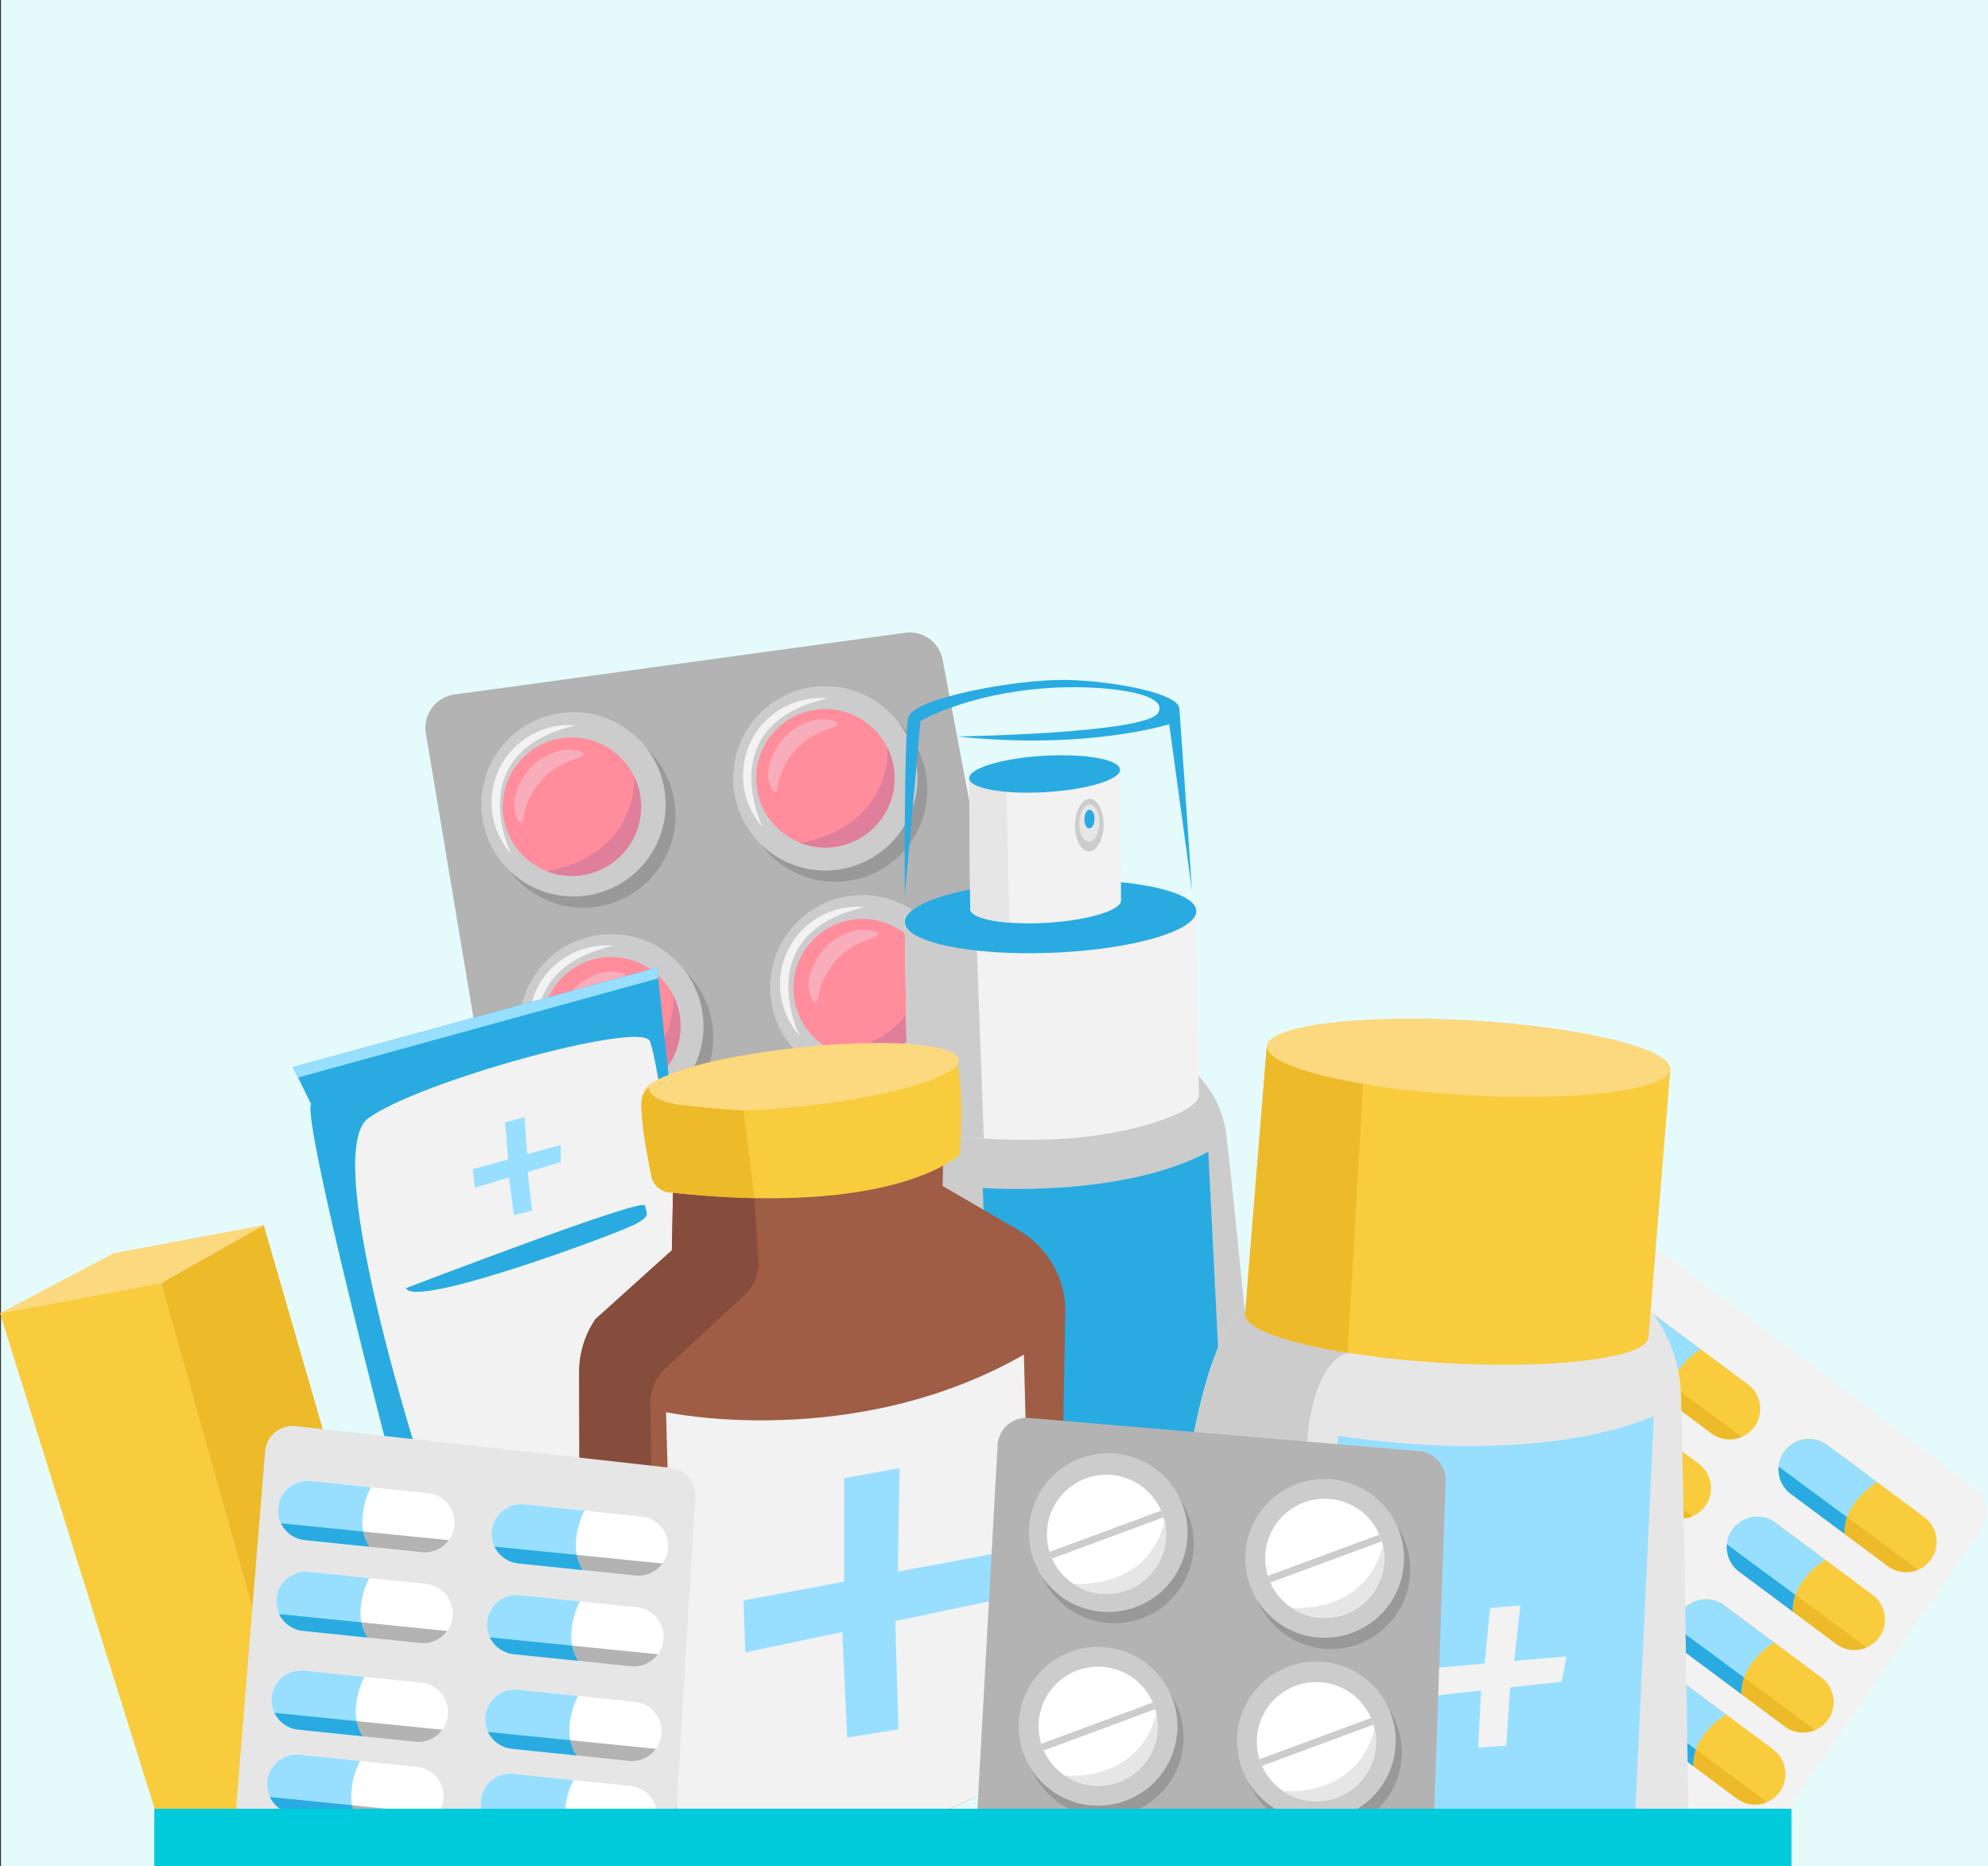 <svg xmlns="http://www.w3.org/2000/svg" xmlns:xlink="http://www.w3.org/1999/xlink" width="295.145" height="277" viewBox="0 0 295.145 277">
  <rect x="0" y="0" width="295.145" height="277" fill="#333333" stroke="none"/>
  <defs>
    <clipPath id="clip-path">
      <rect id="Rectángulo_403443" data-name="Rectángulo 403443" width="295" height="183.129" transform="translate(0 0)" fill="none"/>
    </clipPath>
  </defs>
  <g id="Grupo_1102184" data-name="Grupo 1102184" transform="translate(-705 -3407.677)">
    <rect id="Rectángulo_35929" data-name="Rectángulo 35929" width="295" height="277" transform="translate(705.145 3407.677)" fill="#e5fafb"/>
    <g id="Grupo_1102183" data-name="Grupo 1102183" transform="translate(705 3501.548)">
      <g id="Grupo_1102182" data-name="Grupo 1102182" clip-path="url(#clip-path)">
        <path id="Trazado_877951" data-name="Trazado 877951" d="M524.536,69.031l-1.249.142L446.414,79.9,435.552,14.973a4.983,4.983,0,0,1,4.239-5.759L506.7.048a4.983,4.983,0,0,1,5.573,4.013Z" transform="translate(-372.326 -0.002)" fill="#b3b3b3" fill-rule="evenodd"/>
        <path id="Trazado_877952" data-name="Trazado 877952" d="M529.913,103.991a13.68,13.68,0,1,1-16.143-10.663,13.68,13.68,0,0,1,16.143,10.663" transform="translate(-429.903 -79.553)" fill="#999" fill-rule="evenodd"/>
        <path id="Trazado_877953" data-name="Trazado 877953" d="M787.677,77.448a13.68,13.68,0,1,1-16.143-10.663,13.68,13.68,0,0,1,16.143,10.663" transform="translate(-650.284 -56.86)" fill="#999" fill-rule="evenodd"/>
        <path id="Trazado_877954" data-name="Trazado 877954" d="M568.62,331.228a13.68,13.68,0,1,1-16.143-10.663,13.68,13.68,0,0,1,16.143,10.663" transform="translate(-462.996 -273.835)" fill="#999" fill-rule="evenodd"/>
        <path id="Trazado_877955" data-name="Trazado 877955" d="M825.58,291.283a13.68,13.68,0,1,1-16.142-10.663,13.68,13.68,0,0,1,16.142,10.663" transform="translate(-682.69 -239.683)" fill="#999" fill-rule="evenodd"/>
        <path id="Trazado_877956" data-name="Trazado 877956" d="M519.821,92.487a13.68,13.68,0,1,1-16.143-10.663,13.68,13.68,0,0,1,16.143,10.663" transform="translate(-421.275 -69.718)" fill="#ccc" fill-rule="evenodd"/>
        <path id="Trazado_877957" data-name="Trazado 877957" d="M777.585,65.945a13.68,13.68,0,1,1-16.143-10.663,13.68,13.68,0,0,1,16.143,10.663" transform="translate(-641.655 -47.025)" fill="#ccc" fill-rule="evenodd"/>
        <path id="Trazado_877958" data-name="Trazado 877958" d="M558.528,319.724a13.68,13.68,0,1,1-16.143-10.663,13.68,13.68,0,0,1,16.143,10.663" transform="translate(-454.368 -263.999)" fill="#ccc" fill-rule="evenodd"/>
        <path id="Trazado_877959" data-name="Trazado 877959" d="M815.487,279.779a13.68,13.68,0,1,1-16.143-10.663,13.68,13.68,0,0,1,16.143,10.663" transform="translate(-674.061 -229.847)" fill="#ccc" fill-rule="evenodd"/>
        <path id="Trazado_877960" data-name="Trazado 877960" d="M534.882,115.762a10.267,10.267,0,1,1-.831-2.453.023.023,0,0,0,.01.013,10.337,10.337,0,0,1,.821,2.441" transform="translate(-439.91 -91.941)" fill="#ff8d9c" fill-rule="evenodd"/>
        <path id="Trazado_877961" data-name="Trazado 877961" d="M573.757,149.791A10.278,10.278,0,0,1,560,161.441c13.857-2.766,12.925-14.1,12.925-14.1a.023.023,0,0,0,.01.013,10.337,10.337,0,0,1,.821,2.441" transform="translate(-478.785 -125.97)" fill="#df7f9c" fill-rule="evenodd"/>
        <path id="Trazado_877962" data-name="Trazado 877962" d="M794.314,86.685a10.267,10.267,0,1,1-.831-2.454.023.023,0,0,0,.01.013,10.336,10.336,0,0,1,.821,2.441" transform="translate(-661.717 -67.081)" fill="#ff8d9c" fill-rule="evenodd"/>
        <path id="Trazado_877963" data-name="Trazado 877963" d="M833.189,120.715a10.279,10.279,0,0,1-13.756,11.65c13.857-2.766,12.925-14.1,12.925-14.1a.022.022,0,0,0,.01.013,10.333,10.333,0,0,1,.822,2.441" transform="translate(-700.591 -101.11)" fill="#df7f9c" fill-rule="evenodd"/>
        <path id="Trazado_877964" data-name="Trazado 877964" d="M575.258,340.464a10.267,10.267,0,1,1-.831-2.454.023.023,0,0,0,.01.013,10.341,10.341,0,0,1,.821,2.441" transform="translate(-474.431 -284.054)" fill="#ff8d9c" fill-rule="evenodd"/>
        <path id="Trazado_877965" data-name="Trazado 877965" d="M614.133,374.494a10.279,10.279,0,0,1-13.756,11.65c13.857-2.766,12.925-14.1,12.925-14.1a.022.022,0,0,0,.01.013,10.348,10.348,0,0,1,.822,2.441" transform="translate(-513.305 -318.084)" fill="#df7f9c" fill-rule="evenodd"/>
        <path id="Trazado_877966" data-name="Trazado 877966" d="M832.411,301.467a10.266,10.266,0,1,1-.831-2.454.023.023,0,0,0,.01.013,10.34,10.34,0,0,1,.821,2.441" transform="translate(-694.289 -250.713)" fill="#ff8d9c" fill-rule="evenodd"/>
        <path id="Trazado_877967" data-name="Trazado 877967" d="M871.286,335.5a10.279,10.279,0,0,1-13.756,11.65c13.857-2.766,12.924-14.1,12.924-14.1a.023.023,0,0,0,.01.013,10.341,10.341,0,0,1,.821,2.441" transform="translate(-733.163 -284.742)" fill="#df7f9c" fill-rule="evenodd"/>
        <path id="Trazado_877968" data-name="Trazado 877968" d="M794.008,88.736a8.774,8.774,0,0,0-6.571,4.758c-2.3,3.944.125,7.5.4,5.341a10.81,10.81,0,0,1,7.088-8.478c4.3-1.309-.417-1.76-.916-1.621" transform="translate(-672.397 -75.846)" fill="#f9acb9" fill-rule="evenodd"/>
        <path id="Trazado_877969" data-name="Trazado 877969" d="M533.96,119.821a8.775,8.775,0,0,0-6.571,4.758c-2.3,3.944.125,7.5.4,5.341a10.809,10.809,0,0,1,7.088-8.478c4.3-1.309-.417-1.76-.916-1.621" transform="translate(-450.064 -102.423)" fill="#f9acb9" fill-rule="evenodd"/>
        <path id="Trazado_877970" data-name="Trazado 877970" d="M835.5,304.114a8.774,8.774,0,0,0-6.571,4.758c-2.3,3.944.125,7.5.4,5.341a10.81,10.81,0,0,1,7.088-8.478c4.3-1.309-.417-1.76-.916-1.621" transform="translate(-707.875 -259.988)" fill="#f9acb9" fill-rule="evenodd"/>
        <path id="Trazado_877971" data-name="Trazado 877971" d="M577.6,346.9a8.774,8.774,0,0,0-6.571,4.758c-2.3,3.944.125,7.5.4,5.341a10.809,10.809,0,0,1,7.088-8.478c4.3-1.309-.417-1.76-.916-1.621" transform="translate(-487.374 -296.571)" fill="#f9acb9" fill-rule="evenodd"/>
        <path id="Trazado_877972" data-name="Trazado 877972" d="M799.783,297.528a11.508,11.508,0,0,1,11.262-16.747c-17.275,3.98-9.617,19.137-9.617,19.137a.024.024,0,0,0-.015-.011,11.577,11.577,0,0,1-1.63-2.379" transform="translate(-682.689 -240.016)" fill="#f2f2f2" fill-rule="evenodd"/>
        <path id="Trazado_877973" data-name="Trazado 877973" d="M542.824,337.083a11.508,11.508,0,0,1,11.262-16.747c-17.275,3.98-9.618,19.137-9.618,19.137a.024.024,0,0,0-.015-.011,11.58,11.58,0,0,1-1.63-2.379" transform="translate(-462.997 -273.835)" fill="#f2f2f2" fill-rule="evenodd"/>
        <path id="Trazado_877974" data-name="Trazado 877974" d="M504.523,111.5a11.508,11.508,0,0,1,11.262-16.747c-17.275,3.98-9.617,19.137-9.617,19.137a.024.024,0,0,0-.015-.011,11.585,11.585,0,0,1-1.63-2.379" transform="translate(-430.25 -80.968)" fill="#f2f2f2" fill-rule="evenodd"/>
        <path id="Trazado_877975" data-name="Trazado 877975" d="M761.88,83.888A11.508,11.508,0,0,1,773.142,67.14c-17.275,3.98-9.618,19.137-9.618,19.137a.024.024,0,0,0-.014-.011,11.58,11.58,0,0,1-1.63-2.379" transform="translate(-650.283 -57.36)" fill="#f2f2f2" fill-rule="evenodd"/>
        <path id="Trazado_877976" data-name="Trazado 877976" d="M951.635,501.48c.313,2.851-11.9,6.53-27.291,8.211a134.419,134.419,0,0,1-13.958.839c-8.447.02-14.251-1.036-14.459-2.948,0,0-3.367-45.127,3.8-52.241l6.111-.668,36.934-4.04a15.325,15.325,0,0,1,4.509,8.546c.757,5.237,4.354,42.3,4.354,42.3" transform="translate(-765.317 -385.278)" fill="#ccc" fill-rule="evenodd"/>
        <path id="Trazado_877977" data-name="Trazado 877977" d="M1007.556,579.636l-1.517-42.766s20.46,1.589,33.482-5.366l2.13,42.664s-9.089,5.07-34.095,5.468" transform="translate(-860.134 -454.422)" fill="#29abe2"/>
        <path id="Trazado_877978" data-name="Trazado 877978" d="M910.386,534.346c-8.447.02-14.251-1.036-14.459-2.948,0,0-3.367-45.127,3.8-52.241l6.111-.668,5.512,5.115s-2.743-.592-3.3,6.432c-.559,6.924,2.26,43.276,2.34,44.309" transform="translate(-765.317 -409.095)" fill="#ccc" fill-rule="evenodd"/>
        <path id="Trazado_877979" data-name="Trazado 877979" d="M969.631,304.241c.091,2.211-9.54,6.011-21.488,6.487a104.181,104.181,0,0,1-10.459-.086c-6.7-.415-11.258-3.18-11.318-4.694l-.455-28.774,7.912-.315,35.354-1.4Z" transform="translate(-791.627 -235.512)" fill="#f2f2f2" fill-rule="evenodd"/>
        <path id="Trazado_877980" data-name="Trazado 877980" d="M937.684,318.885c-6.7-.415-11.258-3.18-11.318-4.694l-.455-28.774,7.912-.315,2.747,3.339Z" transform="translate(-791.627 -243.755)" fill="#ccc"/>
        <path id="Trazado_877981" data-name="Trazado 877981" d="M969.554,257.841c.117,2.968-9.473,5.758-21.42,6.23s-21.728-1.551-21.845-4.52,9.473-5.758,21.42-6.23,21.728,1.551,21.845,4.52" transform="translate(-791.949 -216.524)" fill="#29abe2" fill-rule="evenodd"/>
        <path id="Trazado_877982" data-name="Trazado 877982" d="M1014.676,159.81c.04,1.49-4.944,2.987-11.131,3.344a41.4,41.4,0,0,1-5.414-.026c-3.469-.259-5.831-1.016-5.857-2.036l-.148-19.392,4.1-.236,18.306-1.05Z" transform="translate(-848.239 -120.051)" fill="#f2f2f2" fill-rule="evenodd"/>
        <path id="Trazado_877983" data-name="Trazado 877983" d="M998.13,169.319c-3.469-.259-5.831-1.016-5.857-2.036l-.148-19.392,4.1-.236,1.412,2.242Z" transform="translate(-848.238 -126.242)" fill="#e6e6e6"/>
        <path id="Trazado_877984" data-name="Trazado 877984" d="M1014.532,127.835c.039,1.492-4.945,2.99-11.131,3.344s-11.232-.567-11.271-2.06,4.945-2.99,11.131-3.344,11.233.567,11.271,2.06" transform="translate(-848.242 -107.47)" fill="#29abe2" fill-rule="evenodd"/>
        <path id="Trazado_877985" data-name="Trazado 877985" d="M1104.7,174.313c-.042,2.149-1.027,3.873-2.2,3.85s-2.091-1.784-2.049-3.933,1.027-3.873,2.2-3.85,2.091,1.784,2.049,3.933" transform="translate(-940.857 -145.67)" fill="#ccc" fill-rule="evenodd"/>
        <path id="Trazado_877986" data-name="Trazado 877986" d="M1107.8,178.932c-.03,1.519-.726,2.738-1.555,2.722s-1.478-1.261-1.448-2.78.726-2.738,1.555-2.722,1.478,1.261,1.448,2.78" transform="translate(-944.564 -150.605)" fill="#e6e6e6" fill-rule="evenodd"/>
        <path id="Trazado_877987" data-name="Trazado 877987" d="M1111.555,182.906c-.015.76-.363,1.369-.778,1.361s-.739-.63-.724-1.39.363-1.369.777-1.361.739.63.724,1.39" transform="translate(-949.063 -155.191)" fill="#29abe2" fill-rule="evenodd"/>
        <path id="Trazado_877988" data-name="Trazado 877988" d="M926.167,80.645s-.151-23.594.515-26.478,16.173-5.721,23.413-5.58,16.62,2.013,16.819,4.19S968.8,79.855,968.8,79.855L965.42,55.163s-12.264,3.876-31.45,1.812c0,0,28.105-.425,29.825-3.524s-8.865-4.206-16.624-3.643c-11.931.865-18.68,4.877-18.68,4.877Z" transform="translate(-791.834 -41.537)" fill="#29abe2" fill-rule="evenodd"/>
        <path id="Trazado_877989" data-name="Trazado 877989" d="M46.493,746.3,23.9,665.888,0,670.366l24.2,77.546Z" transform="translate(0 -569.315)" fill="#f9cc3d"/>
        <path id="Trazado_877990" data-name="Trazado 877990" d="M180.068,606.53l-15.25,8.609,22.59,80.416,16.775-5.712Z" transform="translate(-140.915 -518.566)" fill="#edba29"/>
        <path id="Trazado_877991" data-name="Trazado 877991" d="M16.892,610.7,0,619.617l23.9-4.479,15.25-8.609Z" transform="translate(0 -518.566)" fill="#fcd87e"/>
        <path id="Trazado_877992" data-name="Trazado 877992" d="M1481.756,721.791l-.839-.665L1428.058,681.4l34.276-47.589a4.245,4.245,0,0,1,6.02-.93l45.907,34.681a4.245,4.245,0,0,1,.953,5.772Z" transform="translate(-1220.948 -540.365)" fill="#f2f2f2" fill-rule="evenodd"/>
        <path id="Trazado_877993" data-name="Trazado 877993" d="M1662.841,707.116c-.065.1-.142.211-.215.31a4.4,4.4,0,0,1-1.855,1.452,4.538,4.538,0,0,1-4.483-.524l-14.421-10.728a4.536,4.536,0,0,1-1.8-4.055,4.408,4.408,0,0,1,.65-1.956c.07-.112.147-.219.225-.326a4.543,4.543,0,0,1,6.329-.933l14.429,10.733a4.55,4.55,0,0,1,1.143,6.028" transform="translate(-1402.191 -589.477)" fill="#f9cc3d" fill-rule="evenodd"/>
        <path id="Trazado_877994" data-name="Trazado 877994" d="M1650.2,701.068a6.309,6.309,0,0,0-.369,2.485l-7.974-5.927a3.752,3.752,0,0,1-.365-.3c-.086-.076-.159-.154-.24-.238a4.769,4.769,0,0,1-.745-1.083,1.752,1.752,0,0,1-.133-.3,3.672,3.672,0,0,1-.286-1.075,3.491,3.491,0,0,1-.044-.393,3.427,3.427,0,0,1,.01-.659,4.4,4.4,0,0,1,.65-1.956c.069-.112.147-.219.224-.326a4.543,4.543,0,0,1,6.329-.933l7.413,5.512a12.067,12.067,0,0,0-3.481,3.322,7.46,7.46,0,0,0-.989,1.878" transform="translate(-1402.184 -589.477)" fill="#98dfff" fill-rule="evenodd"/>
        <path id="Trazado_877995" data-name="Trazado 877995" d="M1718.455,777.253a4.538,4.538,0,0,1-4.483-.524l-6.447-4.8a6.31,6.31,0,0,1,.369-2.485Z" transform="translate(-1459.875 -657.852)" fill="#edba29"/>
        <path id="Trazado_877996" data-name="Trazado 877996" d="M1649.835,727.729l-7.974-5.927a3.766,3.766,0,0,1-.365-.3c-.086-.076-.159-.154-.24-.238a4.78,4.78,0,0,1-.745-1.083,2.774,2.774,0,0,1-.132-.3,3.673,3.673,0,0,1-.286-1.075,3.584,3.584,0,0,1-.044-.393,3.449,3.449,0,0,1,.01-.659l10.146,7.5a6.311,6.311,0,0,0-.369,2.485" transform="translate(-1402.184 -613.653)" fill="#29abe2"/>
        <path id="Trazado_877997" data-name="Trazado 877997" d="M1843.435,843.022c-.065.1-.142.211-.215.31a4.4,4.4,0,0,1-1.854,1.452,4.538,4.538,0,0,1-4.483-.524l-14.421-10.728a4.535,4.535,0,0,1-1.8-4.055,4.4,4.4,0,0,1,.65-1.956c.07-.112.147-.219.224-.326a4.543,4.543,0,0,1,6.329-.933l14.429,10.733a4.549,4.549,0,0,1,1.143,6.028" transform="translate(-1556.594 -705.672)" fill="#f9cc3d" fill-rule="evenodd"/>
        <path id="Trazado_877998" data-name="Trazado 877998" d="M1830.8,836.974a6.31,6.31,0,0,0-.369,2.485l-7.975-5.927a3.823,3.823,0,0,1-.365-.3c-.086-.076-.159-.154-.24-.238a4.774,4.774,0,0,1-.745-1.083,1.764,1.764,0,0,1-.133-.3,3.666,3.666,0,0,1-.285-1.075,4.157,4.157,0,0,1-.034-1.051,4.406,4.406,0,0,1,.65-1.956c.069-.112.147-.219.224-.326a4.543,4.543,0,0,1,6.33-.933l7.412,5.512a12.069,12.069,0,0,0-3.481,3.322,7.453,7.453,0,0,0-.989,1.878" transform="translate(-1556.588 -705.672)" fill="#98dfff" fill-rule="evenodd"/>
        <path id="Trazado_877999" data-name="Trazado 877999" d="M1899.05,913.158a4.538,4.538,0,0,1-4.483-.524l-6.447-4.8a6.31,6.31,0,0,1,.369-2.485Z" transform="translate(-1614.278 -774.047)" fill="#edba29"/>
        <path id="Trazado_878000" data-name="Trazado 878000" d="M1830.43,863.635l-7.975-5.927a3.761,3.761,0,0,1-.365-.3c-.086-.076-.159-.154-.24-.238a4.766,4.766,0,0,1-.745-1.083,2.754,2.754,0,0,1-.133-.3,3.671,3.671,0,0,1-.286-1.075,3.61,3.61,0,0,1-.044-.393,3.467,3.467,0,0,1,.01-.659l10.146,7.5a6.31,6.31,0,0,0-.369,2.485" transform="translate(-1556.588 -729.849)" fill="#29abe2"/>
        <path id="Trazado_878001" data-name="Trazado 878001" d="M1612.437,788.281c-.064.1-.142.211-.215.31a4.409,4.409,0,0,1-1.854,1.452,4.538,4.538,0,0,1-4.483-.524l-14.421-10.728a4.535,4.535,0,0,1-1.8-4.055,4.4,4.4,0,0,1,.65-1.956c.069-.112.147-.219.225-.326a4.542,4.542,0,0,1,6.329-.933l14.429,10.733a4.549,4.549,0,0,1,1.143,6.028" transform="translate(-1359.098 -658.871)" fill="#f9cc3d" fill-rule="evenodd"/>
        <path id="Trazado_878002" data-name="Trazado 878002" d="M1599.8,782.233a6.311,6.311,0,0,0-.369,2.485l-7.974-5.927a3.764,3.764,0,0,1-.365-.3c-.086-.076-.159-.154-.24-.238a4.77,4.77,0,0,1-.745-1.083,1.742,1.742,0,0,1-.133-.3,3.676,3.676,0,0,1-.286-1.075,3.49,3.49,0,0,1-.044-.393,3.438,3.438,0,0,1,.01-.659,4.4,4.4,0,0,1,.65-1.956c.07-.112.147-.219.224-.326a4.543,4.543,0,0,1,6.329-.933l7.413,5.512a12.069,12.069,0,0,0-3.481,3.322,7.446,7.446,0,0,0-.989,1.878" transform="translate(-1359.091 -658.871)" fill="#98dfff" fill-rule="evenodd"/>
        <path id="Trazado_878003" data-name="Trazado 878003" d="M1668.051,858.418a4.538,4.538,0,0,1-4.483-.524l-6.447-4.8a6.314,6.314,0,0,1,.369-2.485Z" transform="translate(-1416.781 -727.245)" fill="#edba29"/>
        <path id="Trazado_878004" data-name="Trazado 878004" d="M1599.431,808.9l-7.975-5.927a3.762,3.762,0,0,1-.365-.3c-.086-.076-.159-.154-.24-.238a4.768,4.768,0,0,1-.745-1.083,2.757,2.757,0,0,1-.133-.3,3.677,3.677,0,0,1-.286-1.075,3.557,3.557,0,0,1-.044-.393,3.449,3.449,0,0,1,.01-.659l10.146,7.5a6.315,6.315,0,0,0-.369,2.485" transform="translate(-1359.09 -683.048)" fill="#29abe2"/>
        <path id="Trazado_878005" data-name="Trazado 878005" d="M1790.5,922.612c-.065.1-.142.211-.214.31a4.407,4.407,0,0,1-1.854,1.452,4.538,4.538,0,0,1-4.483-.524l-14.421-10.728a4.534,4.534,0,0,1-1.8-4.055,4.4,4.4,0,0,1,.65-1.956c.07-.112.147-.219.224-.326a4.543,4.543,0,0,1,6.33-.933l14.429,10.733a4.549,4.549,0,0,1,1.143,6.028" transform="translate(-1511.332 -773.72)" fill="#f9cc3d" fill-rule="evenodd"/>
        <path id="Trazado_878006" data-name="Trazado 878006" d="M1777.859,916.564a6.309,6.309,0,0,0-.369,2.485l-7.974-5.927a3.791,3.791,0,0,1-.365-.3c-.086-.076-.159-.154-.24-.238a4.775,4.775,0,0,1-.745-1.083,1.758,1.758,0,0,1-.133-.3,3.679,3.679,0,0,1-.286-1.075,3.52,3.52,0,0,1-.044-.393,3.437,3.437,0,0,1,.01-.659,4.4,4.4,0,0,1,.65-1.956c.069-.112.147-.219.224-.326a4.543,4.543,0,0,1,6.33-.933l7.412,5.512a12.067,12.067,0,0,0-3.481,3.322,7.456,7.456,0,0,0-.989,1.878" transform="translate(-1511.326 -773.72)" fill="#98dfff" fill-rule="evenodd"/>
        <path id="Trazado_878007" data-name="Trazado 878007" d="M1846.11,992.749a4.538,4.538,0,0,1-4.483-.524l-6.447-4.8a6.316,6.316,0,0,1,.369-2.485Z" transform="translate(-1569.016 -842.095)" fill="#edba29"/>
        <path id="Trazado_878008" data-name="Trazado 878008" d="M1777.49,943.225l-7.975-5.927a3.786,3.786,0,0,1-.365-.3c-.086-.076-.159-.154-.24-.238a4.785,4.785,0,0,1-.745-1.083,2.818,2.818,0,0,1-.132-.3,3.678,3.678,0,0,1-.286-1.075,3.551,3.551,0,0,1-.044-.393,3.458,3.458,0,0,1,.01-.659l10.146,7.5a6.312,6.312,0,0,0-.369,2.485" transform="translate(-1511.325 -797.896)" fill="#29abe2"/>
        <path id="Trazado_878009" data-name="Trazado 878009" d="M1555.057,875.021c-.065.1-.142.211-.215.31a4.409,4.409,0,0,1-1.855,1.452,4.538,4.538,0,0,1-4.483-.524l-14.421-10.728a4.535,4.535,0,0,1-1.8-4.055,4.4,4.4,0,0,1,.65-1.956c.07-.112.147-.219.225-.326a4.543,4.543,0,0,1,6.329-.933l14.429,10.733a4.55,4.55,0,0,1,1.143,6.028" transform="translate(-1310.039 -733.031)" fill="#f9cc3d" fill-rule="evenodd"/>
        <path id="Trazado_878010" data-name="Trazado 878010" d="M1542.42,868.973a6.314,6.314,0,0,0-.369,2.485l-7.974-5.927a3.781,3.781,0,0,1-.365-.3c-.086-.076-.159-.154-.24-.238a4.78,4.78,0,0,1-.745-1.083,1.769,1.769,0,0,1-.132-.3,3.671,3.671,0,0,1-.286-1.075,3.549,3.549,0,0,1-.044-.393,3.457,3.457,0,0,1,.01-.659,4.4,4.4,0,0,1,.65-1.956c.069-.112.147-.219.225-.326a4.543,4.543,0,0,1,6.329-.933l7.412,5.512a12.069,12.069,0,0,0-3.481,3.322,7.451,7.451,0,0,0-.989,1.878" transform="translate(-1310.032 -733.031)" fill="#98dfff" fill-rule="evenodd"/>
        <path id="Trazado_878011" data-name="Trazado 878011" d="M1610.672,945.158a4.538,4.538,0,0,1-4.483-.524l-6.447-4.8a6.306,6.306,0,0,1,.369-2.485Z" transform="translate(-1367.723 -801.406)" fill="#edba29"/>
        <path id="Trazado_878012" data-name="Trazado 878012" d="M1542.051,895.635l-7.975-5.927a3.763,3.763,0,0,1-.365-.3c-.086-.076-.159-.154-.24-.238a4.775,4.775,0,0,1-.745-1.083,2.693,2.693,0,0,1-.132-.3,3.665,3.665,0,0,1-.286-1.075,3.557,3.557,0,0,1-.044-.393,3.448,3.448,0,0,1,.01-.659l10.146,7.5a6.313,6.313,0,0,0-.369,2.485" transform="translate(-1310.032 -757.208)" fill="#29abe2"/>
        <path id="Trazado_878013" data-name="Trazado 878013" d="M1738,1007.151c-.065.1-.142.211-.215.31a4.412,4.412,0,0,1-1.855,1.452,4.538,4.538,0,0,1-4.483-.524l-14.421-10.728a4.535,4.535,0,0,1-1.8-4.055,4.4,4.4,0,0,1,.65-1.956c.069-.112.147-.219.225-.326a4.543,4.543,0,0,1,6.329-.933l14.429,10.733a4.549,4.549,0,0,1,1.143,6.027" transform="translate(-1466.447 -845.998)" fill="#f9cc3d" fill-rule="evenodd"/>
        <path id="Trazado_878014" data-name="Trazado 878014" d="M1725.36,1001.1a6.313,6.313,0,0,0-.369,2.485l-7.974-5.927a3.794,3.794,0,0,1-.365-.3c-.086-.076-.159-.154-.24-.238a4.762,4.762,0,0,1-.745-1.083,1.731,1.731,0,0,1-.133-.3,3.653,3.653,0,0,1-.285-1.075,3.554,3.554,0,0,1-.044-.393,3.466,3.466,0,0,1,.01-.658,4.4,4.4,0,0,1,.649-1.956c.07-.112.147-.219.225-.326a4.542,4.542,0,0,1,6.329-.933l7.413,5.512a12.071,12.071,0,0,0-3.481,3.322,7.452,7.452,0,0,0-.989,1.878" transform="translate(-1466.441 -845.998)" fill="#98dfff" fill-rule="evenodd"/>
        <path id="Trazado_878015" data-name="Trazado 878015" d="M1793.611,1077.287a4.538,4.538,0,0,1-4.483-.524l-6.447-4.8a6.308,6.308,0,0,1,.369-2.485Z" transform="translate(-1524.131 -914.372)" fill="#edba29"/>
        <path id="Trazado_878016" data-name="Trazado 878016" d="M1724.991,1027.764l-7.975-5.927a3.793,3.793,0,0,1-.365-.3c-.086-.076-.159-.154-.24-.238a4.771,4.771,0,0,1-.745-1.083,2.793,2.793,0,0,1-.132-.3,3.671,3.671,0,0,1-.286-1.075,3.588,3.588,0,0,1-.044-.393,3.477,3.477,0,0,1,.01-.659l10.146,7.5a6.312,6.312,0,0,0-.369,2.485" transform="translate(-1466.441 -870.174)" fill="#29abe2"/>
        <path id="Trazado_878017" data-name="Trazado 878017" d="M1505.792,948.693c-.065.1-.142.211-.215.31a4.412,4.412,0,0,1-1.854,1.452,4.539,4.539,0,0,1-4.483-.524L1484.819,939.2a4.535,4.535,0,0,1-1.8-4.056,4.405,4.405,0,0,1,.65-1.956c.07-.112.147-.219.225-.326a4.543,4.543,0,0,1,6.329-.933l14.429,10.733a4.549,4.549,0,0,1,1.143,6.028" transform="translate(-1267.92 -796.018)" fill="#f9cc3d" fill-rule="evenodd"/>
        <path id="Trazado_878018" data-name="Trazado 878018" d="M1493.155,942.645a6.31,6.31,0,0,0-.369,2.485l-7.974-5.927a3.728,3.728,0,0,1-.365-.3c-.086-.076-.159-.154-.24-.238a4.771,4.771,0,0,1-.745-1.083,1.769,1.769,0,0,1-.133-.3,3.68,3.68,0,0,1-.286-1.075,3.585,3.585,0,0,1-.044-.393,3.429,3.429,0,0,1,.01-.659,4.4,4.4,0,0,1,.65-1.956c.07-.112.147-.219.224-.326a4.543,4.543,0,0,1,6.329-.933l7.413,5.512a12.069,12.069,0,0,0-3.482,3.322,7.453,7.453,0,0,0-.989,1.878" transform="translate(-1267.912 -796.018)" fill="#98dfff" fill-rule="evenodd"/>
        <path id="Trazado_878019" data-name="Trazado 878019" d="M1561.406,1018.83a4.538,4.538,0,0,1-4.483-.524l-6.447-4.8a6.309,6.309,0,0,1,.369-2.485Z" transform="translate(-1325.602 -864.393)" fill="#edba29"/>
        <path id="Trazado_878020" data-name="Trazado 878020" d="M1492.786,969.306l-7.974-5.927a3.764,3.764,0,0,1-.365-.3c-.086-.076-.159-.154-.24-.238a4.786,4.786,0,0,1-.745-1.083,2.828,2.828,0,0,1-.132-.3,3.681,3.681,0,0,1-.286-1.075,3.619,3.619,0,0,1-.044-.393,3.467,3.467,0,0,1,.01-.659l10.146,7.5a6.312,6.312,0,0,0-.369,2.485" transform="translate(-1267.912 -820.195)" fill="#29abe2"/>
        <path id="Trazado_878021" data-name="Trazado 878021" d="M1688.732,1080.823c-.065.1-.142.211-.215.31a4.406,4.406,0,0,1-1.854,1.452,4.539,4.539,0,0,1-4.483-.524l-14.421-10.728a4.533,4.533,0,0,1-1.8-4.055,4.406,4.406,0,0,1,.65-1.956c.07-.112.147-.219.225-.326a4.542,4.542,0,0,1,6.329-.933l14.429,10.733a4.55,4.55,0,0,1,1.143,6.028" transform="translate(-1424.327 -908.986)" fill="#f9cc3d" fill-rule="evenodd"/>
        <path id="Trazado_878022" data-name="Trazado 878022" d="M1676.1,1074.775a6.312,6.312,0,0,0-.369,2.485l-7.974-5.927a3.743,3.743,0,0,1-.365-.3c-.086-.075-.159-.154-.24-.238a4.782,4.782,0,0,1-.745-1.083,1.763,1.763,0,0,1-.133-.3,3.675,3.675,0,0,1-.286-1.075,3.487,3.487,0,0,1-.044-.393,3.447,3.447,0,0,1,.01-.659,4.4,4.4,0,0,1,.65-1.956c.069-.112.147-.219.224-.326a4.543,4.543,0,0,1,6.33-.933l7.412,5.512a12.07,12.07,0,0,0-3.481,3.322,7.457,7.457,0,0,0-.989,1.879" transform="translate(-1424.321 -908.986)" fill="#98dfff" fill-rule="evenodd"/>
        <path id="Trazado_878023" data-name="Trazado 878023" d="M1744.346,1150.959a4.538,4.538,0,0,1-4.483-.524l-6.447-4.8a6.313,6.313,0,0,1,.369-2.485Z" transform="translate(-1482.011 -977.36)" fill="#edba29"/>
        <path id="Trazado_878024" data-name="Trazado 878024" d="M1675.726,1101.436l-7.974-5.927a3.73,3.73,0,0,1-.365-.3c-.086-.076-.159-.154-.24-.238a4.771,4.771,0,0,1-.745-1.083,2.769,2.769,0,0,1-.133-.3,3.68,3.68,0,0,1-.286-1.075,3.579,3.579,0,0,1-.044-.393,3.466,3.466,0,0,1,.01-.658l10.146,7.5a6.314,6.314,0,0,0-.369,2.485" transform="translate(-1424.32 -933.162)" fill="#29abe2"/>
        <path id="Trazado_878025" data-name="Trazado 878025" d="M1265.866,765.068c.049,3.975-18.105,2.293-39.551,2.551a186.305,186.305,0,0,1-19.363-.713c-11.653-1.1-19.516-3.338-19.547-6,0,0,1.4-62.691,12.24-71.541l8.518-.1,51.48-.624a21.234,21.234,0,0,1,5.074,12.39c.343,7.324,1.151,64.043,1.151,64.043" transform="translate(-1015.196 -588.763)" fill="#e6e6e6" fill-rule="evenodd"/>
        <path id="Trazado_878026" data-name="Trazado 878026" d="M1344.58,864.056l3.636-59.185s28.006,4.932,46.9-2.915l-2.777,59.127s-13.216,5.776-47.756,2.974" transform="translate(-1149.577 -685.649)" fill="#98dfff"/>
        <path id="Trazado_878027" data-name="Trazado 878027" d="M1482.284,1003.36l-7.753.68.939-8.242-4.5.374-.807,8.251-8.175.717-.249,4.154,7.885-.865-.419,8.46,4.154-.278.585-8.656,7.661-.84Z" transform="translate(-1249.744 -851.379)" fill="#f2f2f2"/>
        <path id="Trazado_878028" data-name="Trazado 878028" d="M1206.951,770.587c-11.653-1.1-19.516-3.338-19.547-6,0,0,1.4-62.691,12.24-71.541l8.518-.1,7.1,6.525s-3.885.083-5.6,9.7c-1.7,9.475-2.681,59.989-2.708,61.425" transform="translate(-1015.196 -592.445)" fill="#ccc" fill-rule="evenodd"/>
        <path id="Trazado_878029" data-name="Trazado 878029" d="M1334.456,466.64c-.171,3.062-13.725,4.778-30.268,3.834a144.31,144.31,0,0,1-14.414-1.52c-9.19-1.47-15.339-3.659-15.218-5.754l3.226-39.746,10.954.626,48.947,2.807Z" transform="translate(-1089.708 -362.04)" fill="#f9cc3d" fill-rule="evenodd"/>
        <path id="Trazado_878030" data-name="Trazado 878030" d="M1289.775,468.954c-9.19-1.47-15.339-3.659-15.218-5.754l3.226-39.746,10.954.626,3.341,4.974Z" transform="translate(-1089.708 -362.04)" fill="#edba29"/>
        <path id="Trazado_878031" data-name="Trazado 878031" d="M1356.719,402.749c-.176,3.066-13.727,4.783-30.269,3.834s-29.807-4.2-29.632-7.27,13.728-4.783,30.269-3.834,29.808,4.2,29.632,7.269" transform="translate(-1108.741 -337.901)" fill="#fcd87e" fill-rule="evenodd"/>
        <path id="Trazado_878032" data-name="Trazado 878032" d="M314.689,417.354s-13.392-51.247-12.137-54.185l-2.685-5.451,54.074-14.785,8.628,81.535Z" transform="translate(-256.378 -293.198)" fill="#29abe2"/>
        <path id="Trazado_878033" data-name="Trazado 878033" d="M374.8,482.239s-16.867-50.769-9.26-56.246,39.727-14.268,41.692-11.539,10.611,74.73,10.611,74.73Z" transform="translate(-310.84 -353.908)" fill="#f2f2f2"/>
        <path id="Trazado_878034" data-name="Trazado 878034" d="M299.866,357.719l54.074-14.785.17,1.606-53.486,14.718Z" transform="translate(-256.377 -293.199)" fill="#98dfff"/>
        <path id="Trazado_878035" data-name="Trazado 878035" d="M496.912,500.106l-5,1.375-.374-5.51-2.9.785.462,5.5-5.267,1.45.336,2.75,5.06-1.513.74,5.591,2.687-.68L492,504.115l4.916-1.469Z" transform="translate(-413.663 -424.041)" fill="#98dfff"/>
        <path id="Trazado_878036" data-name="Trazado 878036" d="M665.086,492.43,663.9,553.37a13.556,13.556,0,0,1-3.427,4.844c-5.469,5.488-19.29,13.715-52.892,13.944a9.135,9.135,0,0,1-3.032-.688c-3.648-1.362-8.325-4.278-11.478-4.416l-.166-65.744a14,14,0,0,1,2.418-8.008l11.343-10.217L607,466l11.2-2.3,28.969-5.935-.307,15.773,11.292,6.564a13.951,13.951,0,0,1,6.932,12.327" transform="translate(-506.916 -391.377)" fill="#9f5d45" fill-rule="evenodd"/>
        <path id="Trazado_878037" data-name="Trazado 878037" d="M736.5,798.744c-5.469,5.488-19.29,13.715-52.892,13.944l-1.779-65.047s27.717,5.961,53.129-8.543Z" transform="translate(-582.947 -631.907)" fill="#f2f2f2" fill-rule="evenodd"/>
        <path id="Trazado_878038" data-name="Trazado 878038" d="M603.467,540.884l1.081,65.575c-3.648-1.362-8.325-4.278-11.478-4.416L592.9,536.3a14,14,0,0,1,2.418-8.008l11.343-10.217L607,500.989l11.2-2.3,1.3,20.851a6.541,6.541,0,0,1-2.086,5.209l-11.669,10.8a7.11,7.11,0,0,0-2.28,5.336" transform="translate(-506.915 -426.367)" fill="#874d3c" fill-rule="evenodd"/>
        <path id="Trazado_878039" data-name="Trazado 878039" d="M703.934,439.363s-6.845,7.006-30.526,6.534c-3.739-.073-7.894-.33-12.518-.84a2.972,2.972,0,0,1-2.748-2.249c-.766-3.711-2.094-10.9-1.239-12.327a4.293,4.293,0,0,1,.836-.988c1.864-1.685,6.115-3.489,14.062-4.769,15.2-2.452,29.539-1.191,31.2.254s.934,14.384.934,14.384" transform="translate(-561.396 -361.942)" fill="#f9cc3d" fill-rule="evenodd"/>
        <path id="Trazado_878040" data-name="Trazado 878040" d="M705.372,422.619c.262,2.4-10.008,5.488-22.939,6.9s-23.627.621-23.889-1.776,10.008-5.488,22.939-6.9,23.627-.621,23.89,1.776" transform="translate(-563.032 -359.209)" fill="#fcd87e" fill-rule="evenodd"/>
        <path id="Trazado_878041" data-name="Trazado 878041" d="M798.129,868.009l-14.169,2.641.256-15.359-8.231,1.5-.01,15.353-14.939,2.785.285,7.7,14.379-3.006.742,15.669,7.608-1.256-.471-16.06,13.97-2.921Z" transform="translate(-650.663 -731.249)" fill="#98dfff"/>
        <path id="Trazado_878042" data-name="Trazado 878042" d="M673.408,482.182c-3.739-.073-7.894-.33-12.518-.84a2.972,2.972,0,0,1-2.748-2.249c-.766-3.711-2.094-10.9-1.239-12.327a4.3,4.3,0,0,1,.836-.988s-.323,1.516,3.435,2.364c2.028.458,10.611,1.055,10.611,1.055Z" transform="translate(-561.396 -398.228)" fill="#edba29"/>
        <path id="Trazado_878043" data-name="Trazado 878043" d="M305.857,877.355l-1.032-.139-63.958-6.947,4.42-54.385a4.13,4.13,0,0,1,4.573-3.77L305.5,818.3a4.13,4.13,0,0,1,3.666,4.354Z" transform="translate(-205.934 -694.312)" fill="#e6e6e6" fill-rule="evenodd"/>
        <path id="Trazado_878044" data-name="Trazado 878044" d="M310.824,874.592c0,.119-.014.247-.026.366a4.291,4.291,0,0,1-.829,2.136,4.416,4.416,0,0,1-4.01,1.79l-17.4-1.8a4.412,4.412,0,0,1-3.523-2.5,4.285,4.285,0,0,1-.429-1.959c0-.128.014-.256.026-.384a4.42,4.42,0,0,1,4.83-3.927l17.4,1.8a4.426,4.426,0,0,1,3.952,4.473" transform="translate(-243.334 -742.364)" fill="#fff" fill-rule="evenodd"/>
        <path id="Trazado_878045" data-name="Trazado 878045" d="M297.254,875.811a6.142,6.142,0,0,0,.927,2.262l-9.616-.993a3.718,3.718,0,0,1-.457-.073c-.109-.02-.21-.05-.319-.08a4.638,4.638,0,0,1-1.162-.535,1.7,1.7,0,0,1-.262-.188,3.573,3.573,0,0,1-.773-.757,4.048,4.048,0,0,1-.551-.862,4.285,4.285,0,0,1-.429-1.959c0-.128.014-.256.026-.384a4.42,4.42,0,0,1,4.83-3.927l8.94.925a11.739,11.739,0,0,0-1.26,4.509,7.249,7.249,0,0,0,.106,2.063" transform="translate(-243.334 -742.364)" fill="#98dfff" fill-rule="evenodd"/>
        <path id="Trazado_878046" data-name="Trazado 878046" d="M384.5,921.429a4.416,4.416,0,0,1-4.01,1.79l-7.779-.811a6.141,6.141,0,0,1-.927-2.262Z" transform="translate(-317.865 -786.699)" fill="#b3b3b3"/>
        <path id="Trazado_878047" data-name="Trazado 878047" d="M300.715,915.175l-9.616-.993a3.668,3.668,0,0,1-.457-.073c-.109-.021-.21-.05-.319-.08a4.641,4.641,0,0,1-1.162-.535,2.715,2.715,0,0,1-.262-.188,3.574,3.574,0,0,1-.773-.757,3.429,3.429,0,0,1-.232-.307,3.343,3.343,0,0,1-.319-.556l12.213,1.227a6.139,6.139,0,0,0,.927,2.262" transform="translate(-245.868 -779.465)" fill="#29abe2"/>
        <path id="Trazado_878048" data-name="Trazado 878048" d="M529.433,898.486c0,.119-.014.247-.026.366a4.288,4.288,0,0,1-.829,2.136,4.416,4.416,0,0,1-4.01,1.79l-17.4-1.8a4.412,4.412,0,0,1-3.523-2.5,4.282,4.282,0,0,1-.429-1.959c0-.128.014-.256.026-.384a4.42,4.42,0,0,1,4.83-3.927l17.4,1.8a4.426,4.426,0,0,1,3.952,4.473" transform="translate(-430.239 -762.793)" fill="#fff" fill-rule="evenodd"/>
        <path id="Trazado_878049" data-name="Trazado 878049" d="M515.863,899.706a6.143,6.143,0,0,0,.927,2.262l-9.616-.993a3.736,3.736,0,0,1-.456-.073c-.11-.021-.21-.05-.319-.08a4.647,4.647,0,0,1-1.162-.535,1.714,1.714,0,0,1-.262-.188,3.572,3.572,0,0,1-.773-.757,4.046,4.046,0,0,1-.551-.862,4.283,4.283,0,0,1-.429-1.959c0-.128.014-.256.026-.384a4.42,4.42,0,0,1,4.83-3.927l8.94.925a11.741,11.741,0,0,0-1.26,4.509,7.252,7.252,0,0,0,.106,2.063" transform="translate(-430.239 -762.793)" fill="#98dfff" fill-rule="evenodd"/>
        <path id="Trazado_878050" data-name="Trazado 878050" d="M603.11,945.323a4.415,4.415,0,0,1-4.01,1.79l-7.779-.811a6.141,6.141,0,0,1-.927-2.262Z" transform="translate(-504.77 -807.128)" fill="#b3b3b3"/>
        <path id="Trazado_878051" data-name="Trazado 878051" d="M519.325,939.07l-9.617-.993a3.67,3.67,0,0,1-.456-.073c-.11-.021-.21-.05-.319-.08a4.642,4.642,0,0,1-1.162-.536,2.681,2.681,0,0,1-.262-.188,3.574,3.574,0,0,1-.773-.757,3.4,3.4,0,0,1-.232-.307,3.337,3.337,0,0,1-.319-.556l12.213,1.227a6.138,6.138,0,0,0,.927,2.262" transform="translate(-432.774 -799.895)" fill="#29abe2"/>
        <path id="Trazado_878052" data-name="Trazado 878052" d="M309.015,967.534c0,.119-.014.247-.026.366a4.289,4.289,0,0,1-.829,2.136,4.415,4.415,0,0,1-4.01,1.79l-17.4-1.8a4.412,4.412,0,0,1-3.523-2.5,4.283,4.283,0,0,1-.429-1.959c0-.128.014-.256.026-.384a4.42,4.42,0,0,1,4.83-3.927l17.4,1.8a4.426,4.426,0,0,1,3.952,4.473" transform="translate(-241.788 -821.827)" fill="#fff" fill-rule="evenodd"/>
        <path id="Trazado_878053" data-name="Trazado 878053" d="M295.445,968.754a6.143,6.143,0,0,0,.927,2.262l-9.616-.993a3.694,3.694,0,0,1-.457-.073c-.11-.02-.21-.05-.319-.08a4.639,4.639,0,0,1-1.162-.535,1.7,1.7,0,0,1-.262-.189,3.573,3.573,0,0,1-.773-.757,3.426,3.426,0,0,1-.232-.307,3.363,3.363,0,0,1-.319-.556,4.283,4.283,0,0,1-.429-1.959c0-.128.014-.256.026-.384a4.42,4.42,0,0,1,4.83-3.927l8.94.925a11.739,11.739,0,0,0-1.26,4.509,7.248,7.248,0,0,0,.106,2.063" transform="translate(-241.788 -821.827)" fill="#98dfff" fill-rule="evenodd"/>
        <path id="Trazado_878054" data-name="Trazado 878054" d="M382.691,1014.371a4.416,4.416,0,0,1-4.01,1.79l-7.779-.811a6.141,6.141,0,0,1-.927-2.262Z" transform="translate(-316.318 -866.162)" fill="#b3b3b3"/>
        <path id="Trazado_878055" data-name="Trazado 878055" d="M298.906,1008.117l-9.616-.993a3.715,3.715,0,0,1-.457-.073c-.109-.021-.21-.05-.319-.08a4.649,4.649,0,0,1-1.162-.535,2.706,2.706,0,0,1-.262-.188,3.575,3.575,0,0,1-.773-.757,3.414,3.414,0,0,1-.232-.307,3.338,3.338,0,0,1-.319-.556l12.213,1.227a6.14,6.14,0,0,0,.927,2.262" transform="translate(-244.322 -858.928)" fill="#29abe2"/>
        <path id="Trazado_878056" data-name="Trazado 878056" d="M524.72,991.372c0,.119-.014.247-.025.366a4.291,4.291,0,0,1-.829,2.136,4.416,4.416,0,0,1-4.01,1.791l-17.395-1.8a4.412,4.412,0,0,1-3.524-2.5,4.285,4.285,0,0,1-.429-1.959c0-.128.014-.256.026-.384a4.42,4.42,0,0,1,4.83-3.927l17.4,1.8a4.426,4.426,0,0,1,3.952,4.473" transform="translate(-426.209 -842.207)" fill="#fff" fill-rule="evenodd"/>
        <path id="Trazado_878057" data-name="Trazado 878057" d="M511.15,992.592a6.144,6.144,0,0,0,.927,2.262l-9.616-.993a3.668,3.668,0,0,1-.457-.073c-.109-.02-.21-.05-.319-.08a4.641,4.641,0,0,1-1.162-.535,1.707,1.707,0,0,1-.262-.188,3.571,3.571,0,0,1-.773-.757,4.032,4.032,0,0,1-.551-.862,4.284,4.284,0,0,1-.429-1.959c0-.128.014-.256.026-.384a4.42,4.42,0,0,1,4.83-3.927l8.94.925a11.74,11.74,0,0,0-1.26,4.509,7.25,7.25,0,0,0,.106,2.063" transform="translate(-426.209 -842.208)" fill="#98dfff" fill-rule="evenodd"/>
        <path id="Trazado_878058" data-name="Trazado 878058" d="M598.4,1038.209a4.416,4.416,0,0,1-4.01,1.79l-7.779-.811a6.143,6.143,0,0,1-.927-2.262Z" transform="translate(-500.739 -886.543)" fill="#b3b3b3"/>
        <path id="Trazado_878059" data-name="Trazado 878059" d="M514.611,1031.956l-9.616-.993a3.691,3.691,0,0,1-.457-.073c-.109-.021-.21-.05-.319-.08a4.635,4.635,0,0,1-1.162-.535,2.7,2.7,0,0,1-.262-.188,3.57,3.57,0,0,1-.773-.757,3.375,3.375,0,0,1-.232-.307,3.333,3.333,0,0,1-.319-.556l12.213,1.227a6.136,6.136,0,0,0,.927,2.262" transform="translate(-428.743 -879.31)" fill="#29abe2"/>
        <path id="Trazado_878060" data-name="Trazado 878060" d="M304.142,1068.608c0,.119-.014.247-.025.366a4.29,4.29,0,0,1-.829,2.136,4.416,4.416,0,0,1-4.01,1.79l-17.395-1.8a4.412,4.412,0,0,1-3.524-2.5,4.286,4.286,0,0,1-.429-1.959c0-.128.014-.256.026-.384a4.42,4.42,0,0,1,4.83-3.927l17.4,1.8a4.426,4.426,0,0,1,3.952,4.473" transform="translate(-237.622 -908.242)" fill="#fff" fill-rule="evenodd"/>
        <path id="Trazado_878061" data-name="Trazado 878061" d="M290.572,1069.827a6.143,6.143,0,0,0,.927,2.262l-9.616-.993a3.69,3.69,0,0,1-.457-.073c-.11-.021-.21-.05-.319-.08a4.65,4.65,0,0,1-1.162-.535,1.714,1.714,0,0,1-.262-.189,3.573,3.573,0,0,1-.773-.757,4.048,4.048,0,0,1-.551-.862,4.286,4.286,0,0,1-.429-1.959c0-.128.014-.256.026-.384a4.42,4.42,0,0,1,4.83-3.927l8.94.925a11.741,11.741,0,0,0-1.26,4.509,7.248,7.248,0,0,0,.106,2.063" transform="translate(-237.622 -908.242)" fill="#98dfff" fill-rule="evenodd"/>
        <path id="Trazado_878062" data-name="Trazado 878062" d="M377.819,1115.444a4.415,4.415,0,0,1-4.01,1.79l-7.779-.811a6.141,6.141,0,0,1-.927-2.262Z" transform="translate(-312.152 -952.576)" fill="#b3b3b3"/>
        <path id="Trazado_878063" data-name="Trazado 878063" d="M294.033,1109.191l-9.616-.993a3.688,3.688,0,0,1-.457-.073c-.11-.021-.21-.05-.319-.08a4.643,4.643,0,0,1-1.162-.535,2.748,2.748,0,0,1-.262-.188,3.572,3.572,0,0,1-.773-.757,3.422,3.422,0,0,1-.232-.307,3.353,3.353,0,0,1-.319-.556l12.213,1.227a6.139,6.139,0,0,0,.927,2.262" transform="translate(-240.155 -945.344)" fill="#29abe2"/>
        <path id="Trazado_878064" data-name="Trazado 878064" d="M522.836,1088.178c0,.119-.014.247-.026.366a4.29,4.29,0,0,1-.829,2.136,4.416,4.416,0,0,1-4.01,1.79l-17.395-1.8a4.412,4.412,0,0,1-3.524-2.5,4.283,4.283,0,0,1-.429-1.959c0-.128.014-.256.026-.384a4.42,4.42,0,0,1,4.83-3.927l17.4,1.8a4.426,4.426,0,0,1,3.952,4.473" transform="translate(-424.599 -924.974)" fill="#fff" fill-rule="evenodd"/>
        <path id="Trazado_878065" data-name="Trazado 878065" d="M509.266,1089.4a6.143,6.143,0,0,0,.927,2.262l-9.616-.993a3.7,3.7,0,0,1-.457-.073c-.109-.02-.21-.05-.319-.08a4.65,4.65,0,0,1-1.162-.535,1.733,1.733,0,0,1-.262-.189,3.571,3.571,0,0,1-.773-.757,4.028,4.028,0,0,1-.551-.862,4.281,4.281,0,0,1-.429-1.959c0-.128.014-.256.026-.384a4.42,4.42,0,0,1,4.83-3.927l8.94.925a11.738,11.738,0,0,0-1.26,4.509,7.24,7.24,0,0,0,.106,2.063" transform="translate(-424.598 -924.975)" fill="#98dfff" fill-rule="evenodd"/>
        <path id="Trazado_878066" data-name="Trazado 878066" d="M596.512,1135.015a4.414,4.414,0,0,1-4.01,1.79l-7.779-.811a6.138,6.138,0,0,1-.927-2.262Z" transform="translate(-499.13 -969.309)" fill="#b3b3b3"/>
        <path id="Trazado_878067" data-name="Trazado 878067" d="M512.727,1128.761l-9.616-.993a3.713,3.713,0,0,1-.456-.073c-.109-.021-.21-.05-.319-.08a4.649,4.649,0,0,1-1.162-.535,2.739,2.739,0,0,1-.262-.189,3.567,3.567,0,0,1-.773-.757,3.391,3.391,0,0,1-.232-.307,3.328,3.328,0,0,1-.319-.556L511.8,1126.5a6.141,6.141,0,0,0,.927,2.262" transform="translate(-427.133 -962.075)" fill="#29abe2"/>
        <path id="Trazado_878068" data-name="Trazado 878068" d="M299.561,1154.716c0,.119-.014.247-.026.366a4.289,4.289,0,0,1-.829,2.136,4.415,4.415,0,0,1-4.01,1.79l-17.4-1.8a4.412,4.412,0,0,1-3.523-2.5,4.282,4.282,0,0,1-.429-1.959c0-.128.014-.256.026-.384a4.42,4.42,0,0,1,4.83-3.927l17.4,1.8a4.426,4.426,0,0,1,3.952,4.473" transform="translate(-233.705 -981.862)" fill="#fff" fill-rule="evenodd"/>
        <path id="Trazado_878069" data-name="Trazado 878069" d="M285.991,1155.936a6.142,6.142,0,0,0,.927,2.262l-9.616-.993a3.714,3.714,0,0,1-.457-.073c-.109-.021-.21-.05-.319-.08a4.653,4.653,0,0,1-1.162-.535,1.729,1.729,0,0,1-.262-.189,3.575,3.575,0,0,1-.773-.757,3.421,3.421,0,0,1-.232-.307,3.362,3.362,0,0,1-.319-.556,4.282,4.282,0,0,1-.429-1.959c0-.128.014-.256.026-.384a4.42,4.42,0,0,1,4.83-3.927l8.94.925a11.74,11.74,0,0,0-1.26,4.509,7.248,7.248,0,0,0,.106,2.063" transform="translate(-233.705 -981.863)" fill="#98dfff" fill-rule="evenodd"/>
        <path id="Trazado_878070" data-name="Trazado 878070" d="M373.237,1201.553a4.415,4.415,0,0,1-4.01,1.79l-7.779-.811a6.141,6.141,0,0,1-.927-2.262Z" transform="translate(-308.235 -1026.197)" fill="#b3b3b3"/>
        <path id="Trazado_878071" data-name="Trazado 878071" d="M289.452,1195.3l-9.616-.993a3.662,3.662,0,0,1-.457-.073c-.11-.021-.21-.05-.319-.08a4.648,4.648,0,0,1-1.162-.535,2.727,2.727,0,0,1-.262-.189,3.575,3.575,0,0,1-.773-.757,3.442,3.442,0,0,1-.232-.307,3.346,3.346,0,0,1-.319-.556l12.213,1.227a6.14,6.14,0,0,0,.927,2.262" transform="translate(-236.239 -1018.964)" fill="#29abe2"/>
        <path id="Trazado_878072" data-name="Trazado 878072" d="M518.254,1174.287c0,.119-.014.247-.026.366a4.289,4.289,0,0,1-.829,2.136,4.416,4.416,0,0,1-4.01,1.79l-17.4-1.8a4.412,4.412,0,0,1-3.523-2.5,4.283,4.283,0,0,1-.429-1.959c0-.128.014-.256.026-.384a4.42,4.42,0,0,1,4.83-3.927l17.4,1.8a4.426,4.426,0,0,1,3.952,4.473" transform="translate(-420.681 -998.594)" fill="#fff" fill-rule="evenodd"/>
        <path id="Trazado_878073" data-name="Trazado 878073" d="M504.684,1175.507a6.144,6.144,0,0,0,.927,2.262l-9.616-.993a3.738,3.738,0,0,1-.457-.073c-.109-.021-.21-.05-.319-.08a4.647,4.647,0,0,1-1.162-.535,1.706,1.706,0,0,1-.262-.188,3.573,3.573,0,0,1-.773-.757,3.4,3.4,0,0,1-.232-.307,3.358,3.358,0,0,1-.319-.556,4.283,4.283,0,0,1-.429-1.959c0-.128.014-.256.026-.384a4.42,4.42,0,0,1,4.83-3.927l8.94.925a11.739,11.739,0,0,0-1.26,4.509,7.251,7.251,0,0,0,.106,2.063" transform="translate(-420.681 -998.595)" fill="#98dfff" fill-rule="evenodd"/>
        <path id="Trazado_878074" data-name="Trazado 878074" d="M591.931,1221.124a4.415,4.415,0,0,1-4.01,1.791l-7.779-.811a6.139,6.139,0,0,1-.927-2.262Z" transform="translate(-495.212 -1042.93)" fill="#b3b3b3"/>
        <path id="Trazado_878075" data-name="Trazado 878075" d="M508.145,1214.871l-9.616-.993a3.714,3.714,0,0,1-.457-.073c-.109-.021-.21-.05-.319-.08a4.637,4.637,0,0,1-1.162-.536,2.7,2.7,0,0,1-.262-.188,3.565,3.565,0,0,1-.773-.757,3.375,3.375,0,0,1-.232-.307,3.341,3.341,0,0,1-.319-.556l12.213,1.227a6.14,6.14,0,0,0,.927,2.262" transform="translate(-423.215 -1035.697)" fill="#29abe2"/>
        <path id="Trazado_878076" data-name="Trazado 878076" d="M1067.3,870l-1.076-.117-66.608-5.5,3.135-56.6a4.29,4.29,0,0,1,4.648-4.038l57.946,4.935a4.291,4.291,0,0,1,3.924,4.424Z" transform="translate(-854.645 -687.162)" fill="#b3b3b3" fill-rule="evenodd"/>
        <path id="Trazado_878077" data-name="Trazado 878077" d="M1083.112,863.611a11.78,11.78,0,1,1-11.548-12.007,11.78,11.78,0,0,1,11.548,12.007" transform="translate(-905.889 -728.096)" fill="#999" fill-rule="evenodd"/>
        <path id="Trazado_878078" data-name="Trazado 878078" d="M1304.676,889.986a11.78,11.78,0,1,1-11.548-12.007,11.78,11.78,0,0,1,11.548,12.007" transform="translate(-1095.32 -750.646)" fill="#999" fill-rule="evenodd"/>
        <path id="Trazado_878079" data-name="Trazado 878079" d="M1072.722,1061.826a11.78,11.78,0,1,1-11.548-12.007,11.78,11.78,0,0,1,11.548,12.007" transform="translate(-897.006 -897.564)" fill="#999" fill-rule="evenodd"/>
        <path id="Trazado_878080" data-name="Trazado 878080" d="M1296.142,1076.789a11.78,11.78,0,1,1-11.548-12.007,11.78,11.78,0,0,1,11.548,12.007" transform="translate(-1088.024 -910.357)" fill="#999" fill-rule="evenodd"/>
        <path id="Trazado_878081" data-name="Trazado 878081" d="M1076.805,852.041a11.78,11.78,0,1,1-11.548-12.007,11.779,11.779,0,0,1,11.548,12.007" transform="translate(-900.497 -718.204)" fill="#ccc" fill-rule="evenodd"/>
        <path id="Trazado_878082" data-name="Trazado 878082" d="M1298.37,878.415a11.78,11.78,0,1,1-11.548-12.007,11.78,11.78,0,0,1,11.548,12.007" transform="translate(-1089.929 -740.753)" fill="#ccc" fill-rule="evenodd"/>
        <path id="Trazado_878083" data-name="Trazado 878083" d="M1066.415,1050.256a11.78,11.78,0,1,1-11.548-12.007,11.779,11.779,0,0,1,11.548,12.007" transform="translate(-891.614 -887.672)" fill="#ccc" fill-rule="evenodd"/>
        <path id="Trazado_878084" data-name="Trazado 878084" d="M1289.835,1065.219a11.78,11.78,0,1,1-11.548-12.007,11.78,11.78,0,0,1,11.548,12.007" transform="translate(-1082.631 -900.465)" fill="#ccc" fill-rule="evenodd"/>
        <path id="Trazado_878085" data-name="Trazado 878085" d="M1089.266,871.071a8.84,8.84,0,1,1-.235-2.218.02.02,0,0,0,.006.012,8.9,8.9,0,0,1,.229,2.206" transform="translate(-916.159 -737.024)" fill="#fff" fill-rule="evenodd"/>
        <path id="Trazado_878086" data-name="Trazado 878086" d="M1112.507,911.2a8.851,8.851,0,0,1-13.756,7.19c12.164.292,13.521-9.408,13.521-9.408a.018.018,0,0,0,.006.012,8.915,8.915,0,0,1,.229,2.206" transform="translate(-939.4 -777.154)" fill="#e6e6e6" fill-rule="evenodd"/>
        <rect id="Rectángulo_403438" data-name="Rectángulo 403438" width="17.671" height="1.048" transform="matrix(0.938, -0.347, 0.347, 0.938, 155.806, 136.48)" fill="#ccc"/>
        <path id="Trazado_878087" data-name="Trazado 878087" d="M1312.711,895.632a8.84,8.84,0,1,1-.235-2.218.019.019,0,0,0,.006.013,8.915,8.915,0,0,1,.229,2.206" transform="translate(-1107.198 -758.023)" fill="#fff" fill-rule="evenodd"/>
        <path id="Trazado_878088" data-name="Trazado 878088" d="M1335.952,935.761a8.851,8.851,0,0,1-13.757,7.19c12.164.292,13.521-9.408,13.521-9.408a.018.018,0,0,0,.006.012,8.9,8.9,0,0,1,.229,2.206" transform="translate(-1130.439 -798.153)" fill="#e6e6e6" fill-rule="evenodd"/>
        <rect id="Rectángulo_403439" data-name="Rectángulo 403439" width="17.671" height="1.048" transform="matrix(0.938, -0.347, 0.347, 0.938, 188.212, 140.042)" fill="#ccc"/>
        <path id="Trazado_878089" data-name="Trazado 878089" d="M1080.756,1067.472a8.84,8.84,0,1,1-.235-2.218.019.019,0,0,0,.006.013,8.913,8.913,0,0,1,.229,2.206" transform="translate(-908.883 -904.941)" fill="#fff" fill-rule="evenodd"/>
        <path id="Trazado_878090" data-name="Trazado 878090" d="M1104,1107.6a8.85,8.85,0,0,1-13.756,7.189c12.164.293,13.521-9.408,13.521-9.408a.019.019,0,0,0,.006.013,8.9,8.9,0,0,1,.229,2.206" transform="translate(-932.125 -945.071)" fill="#e6e6e6" fill-rule="evenodd"/>
        <rect id="Rectángulo_403440" data-name="Rectángulo 403440" width="17.671" height="1.048" transform="matrix(0.938, -0.347, 0.347, 0.938, 154.572, 164.964)" fill="#ccc"/>
        <path id="Trazado_878091" data-name="Trazado 878091" d="M1304.159,1083.269a8.84,8.84,0,1,1-.235-2.218.02.02,0,0,0,.006.012,8.9,8.9,0,0,1,.229,2.206" transform="translate(-1099.887 -918.447)" fill="#fff" fill-rule="evenodd"/>
        <path id="Trazado_878092" data-name="Trazado 878092" d="M1327.4,1123.4a8.851,8.851,0,0,1-13.756,7.189c12.164.292,13.521-9.408,13.521-9.408a.019.019,0,0,0,.006.012,8.9,8.9,0,0,1,.229,2.206" transform="translate(-1123.128 -958.577)" fill="#e6e6e6" fill-rule="evenodd"/>
        <rect id="Rectángulo_403441" data-name="Rectángulo 403441" width="17.671" height="1.048" transform="matrix(0.938, -0.347, 0.347, 0.938, 186.972, 167.255)" fill="#ccc"/>
        <rect id="Rectángulo_403442" data-name="Rectángulo 403442" width="243.053" height="8.538" transform="translate(22.912 174.591)" fill="#00cbda"/>
        <path id="Trazado_878093" data-name="Trazado 878093" d="M415.623,598.238s35.247-13.529,35.478-12.27.923,1.487-1.384,2.757-32.894,12.682-34.094,9.513" transform="translate(-355.346 -500.915)" fill="#29abe2"/>
      </g>
    </g>
  </g>
</svg>
